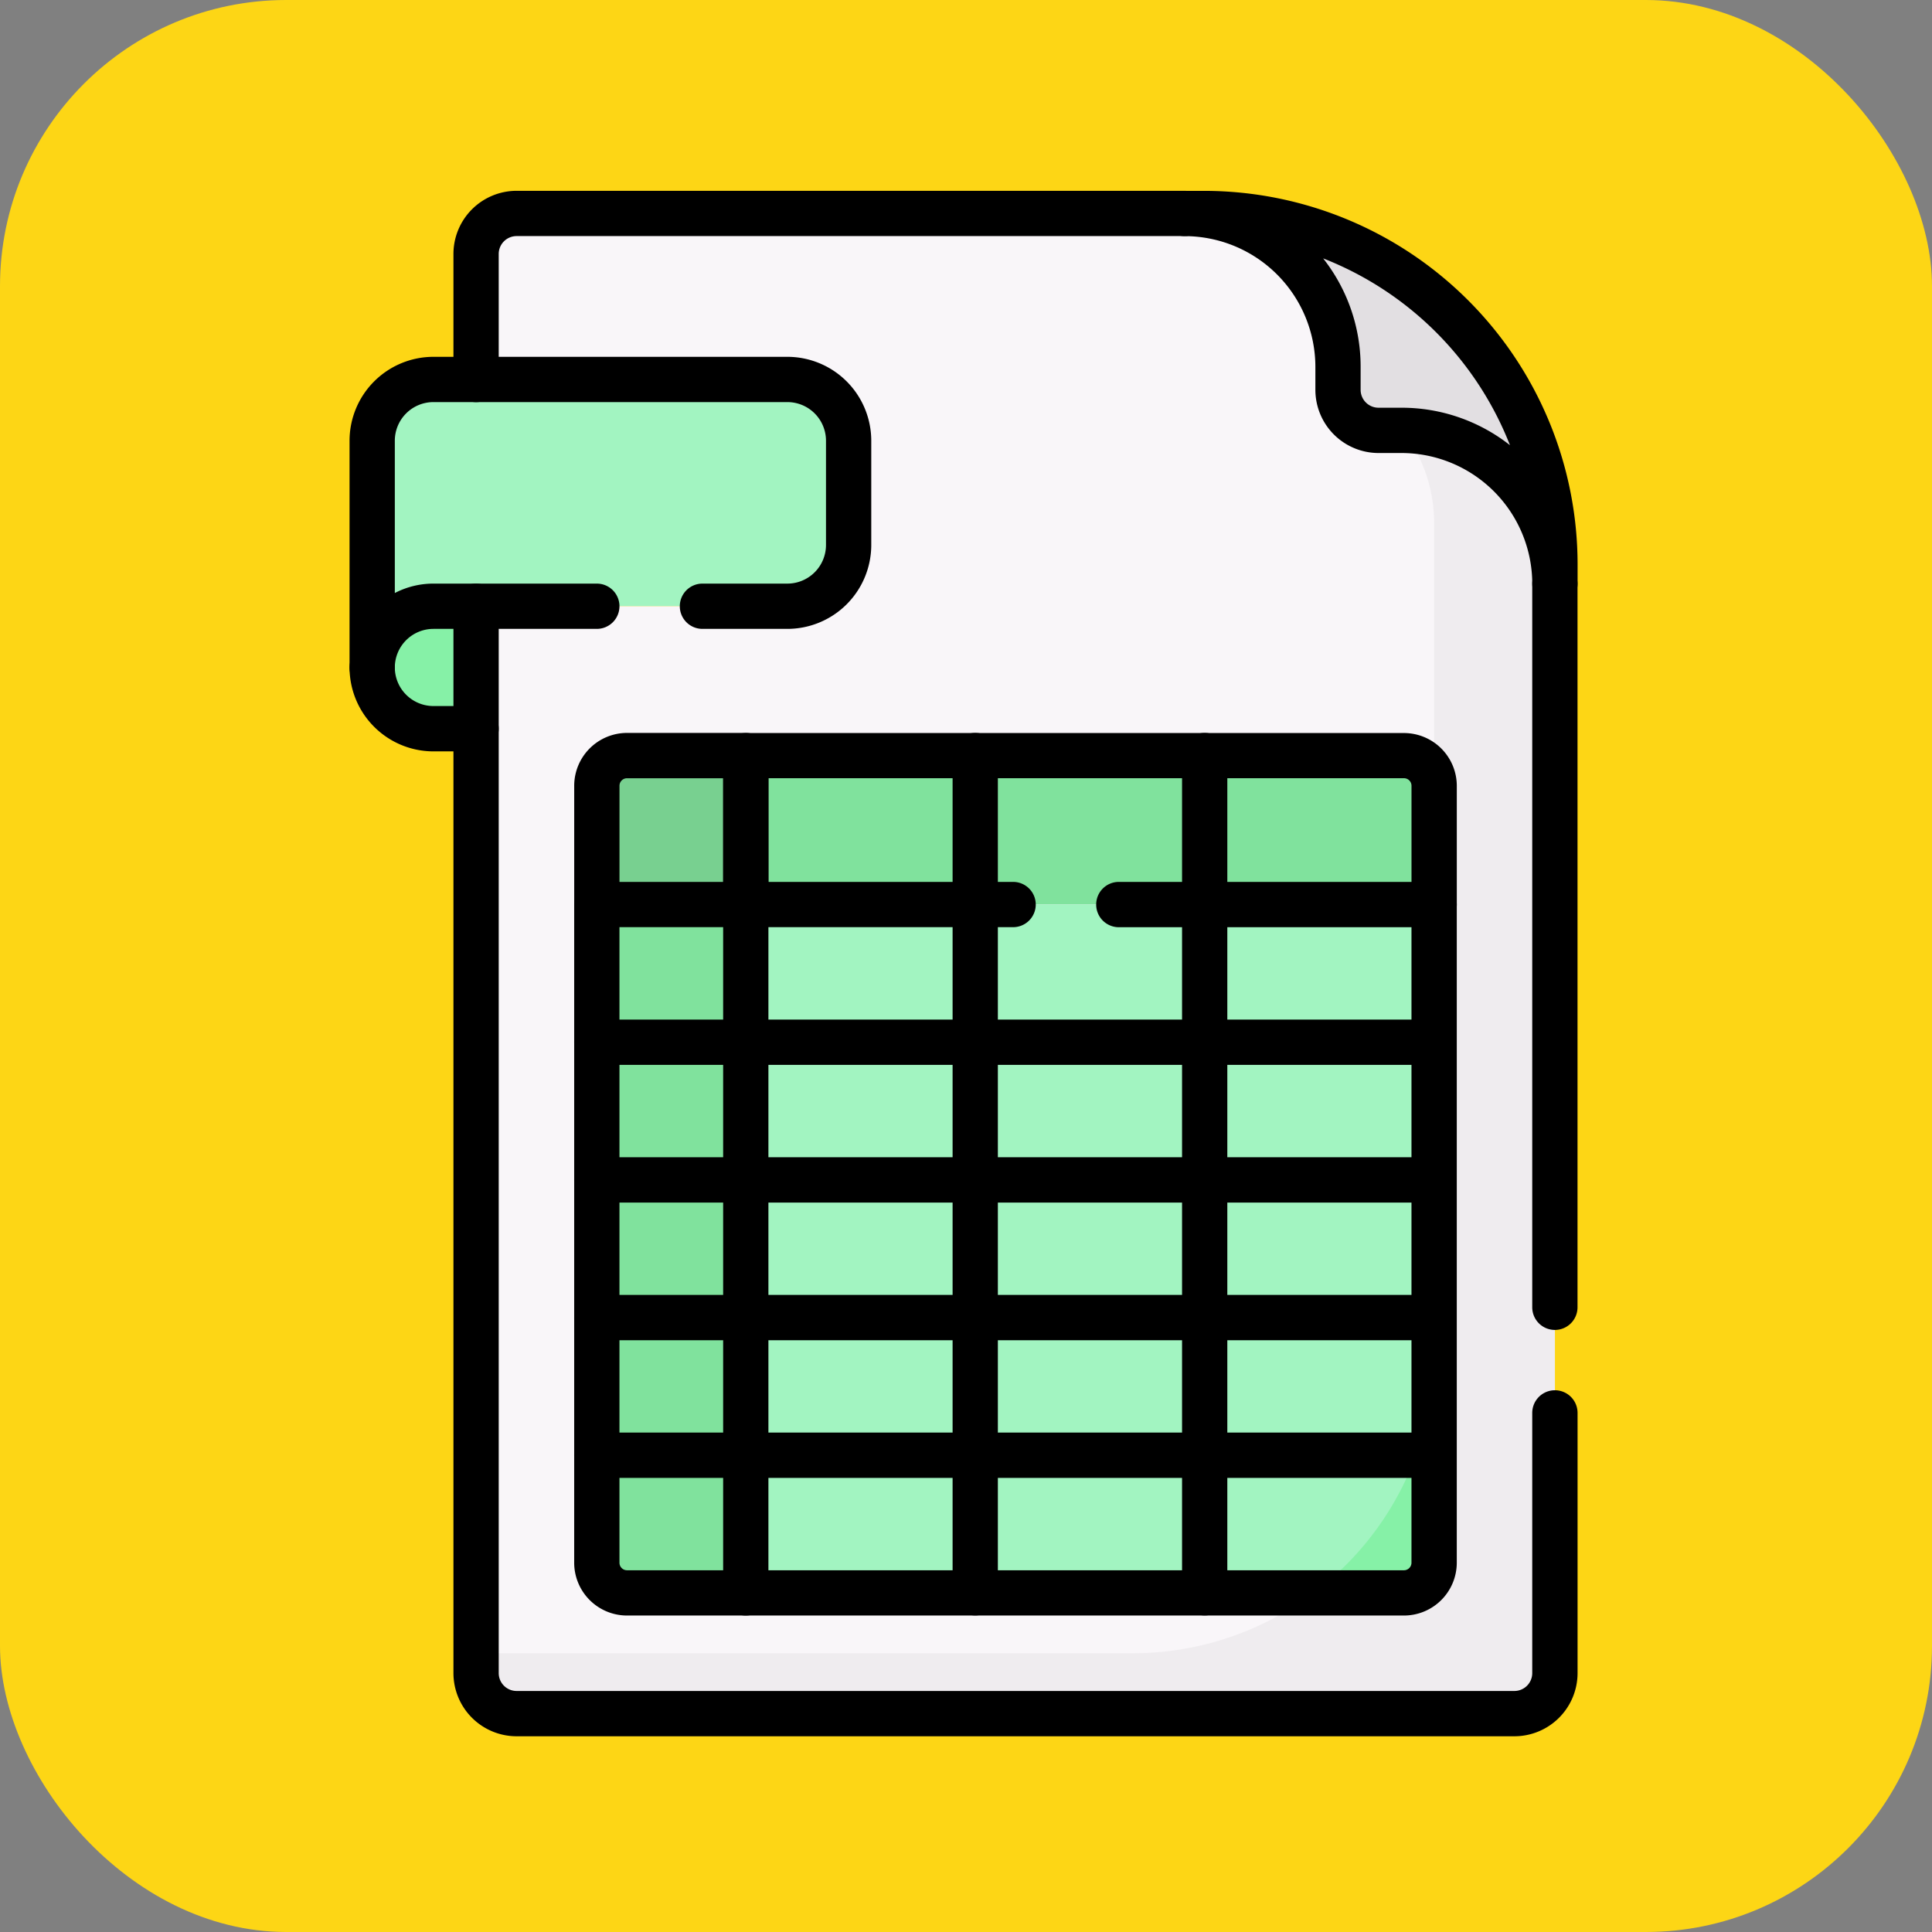 <svg xmlns="http://www.w3.org/2000/svg" xmlns:xlink="http://www.w3.org/1999/xlink" width="81" height="81" viewBox="0 0 81 81">
  <rect x="0" y="0" width="81" height="81" fill="#808080" stroke="none"/>
  <defs>
    <clipPath id="clip-path">
      <path id="path165" d="M0-682.665H64.794v64.794H0Z" transform="translate(0 682.665)"/>
    </clipPath>
  </defs>
  <g id="Grupo_1065330" data-name="Grupo 1065330" transform="translate(-760 -2235)">
    <rect id="Rectángulo_372899" data-name="Rectángulo 372899" width="81" height="81" rx="12" transform="translate(760 2235)" fill="#fdd615"/>
    <g id="g159" transform="translate(768 2925.665)">
      <g id="g161" transform="translate(0 -682.665)">
        <g id="g163" clip-path="url(#clip-path)">
          <g id="g169" transform="translate(41.665 0.949)">
            <path id="path171" d="M-148.042-140.184a14.7,14.7,0,0,0-14.7-14.7h-.824a6.431,6.431,0,0,1,6.431,6.431v.965a1.7,1.7,0,0,0,1.7,1.7h.965a6.43,6.43,0,0,1,6.431,6.431Z" transform="translate(163.566 154.885)" fill="#e2dfe2"/>
          </g>
          <g id="g173" transform="translate(7.605 7.909)">
            <path id="path175" d="M-166.007,0h-14.841a2.567,2.567,0,0,0-2.567,2.567v9.509a2.567,2.567,0,0,1,2.567-2.567h14.842a2.567,2.567,0,0,0,2.567-2.567V2.567A2.567,2.567,0,0,0-166.007,0" transform="translate(183.416)" fill="#a2f4c1"/>
          </g>
          <g id="g177" transform="translate(11.96 0.949)">
            <path id="path179" d="M-369.983-86.722h-.965a1.7,1.7,0,0,1-1.7-1.7v-.965a6.43,6.43,0,0,0-6.43-6.431h-28.006a1.7,1.7,0,0,0-1.7,1.7v5.262h13.053a2.567,2.567,0,0,1,2.567,2.567v4.374a2.567,2.567,0,0,1-2.567,2.567h-13.053v44.728a1.7,1.7,0,0,0,1.7,1.7h41.833a1.7,1.7,0,0,0,1.7-1.7V-80.291a6.431,6.431,0,0,0-6.431-6.431" transform="translate(408.782 95.816)" fill="#f9f6f9"/>
          </g>
          <g id="g181" transform="translate(11.96 10.044)">
            <path id="path183" d="M-370.478,0a6.4,6.4,0,0,1,1.317,3.9v34.73A12.641,12.641,0,0,1-381.8,51.27h-27.527V52.1a1.7,1.7,0,0,0,1.7,1.7H-365.8a1.7,1.7,0,0,0,1.7-1.7V6.43A6.431,6.431,0,0,0-370.478,0" transform="translate(409.328)" fill="#efecef"/>
          </g>
          <g id="g185" transform="translate(7.604 17.418)">
            <path id="path187" d="M-41.535-48.958h-1.789a2.567,2.567,0,0,1-2.567-2.567,2.567,2.567,0,0,1,2.567-2.567h1.789Z" transform="translate(45.891 54.092)" fill="#86f1a7"/>
          </g>
          <g id="g189" transform="translate(23.267 23.677)">
            <path id="path191" d="M-275.207-59.555v-4.98a1.266,1.266,0,0,0-1.266-1.266h-27.594v6.245Z" transform="translate(304.067 65.8)" fill="#80e29d"/>
          </g>
          <g id="g193" transform="translate(17.022 23.677)">
            <path id="path195" d="M-59.555,0h-4.98A1.265,1.265,0,0,0-65.8,1.266v4.98h6.245Z" transform="translate(65.8)" fill="#78d090"/>
          </g>
          <g id="g197" transform="translate(17.022 29.923)">
            <path id="path199" d="M0,0V27.595A1.265,1.265,0,0,0,1.266,28.86h4.98V0Z" fill="#80e29d"/>
          </g>
          <g id="g201" transform="translate(23.267 29.923)">
            <path id="path203" d="M0,0V28.86H27.595a1.265,1.265,0,0,0,1.266-1.266V0Z" fill="#a2f4c1"/>
          </g>
          <g id="g205" transform="translate(47.076 48.678)">
            <path id="path207" d="M-36.1-96.361a1.265,1.265,0,0,0,1.266-1.266v-8.84a12.622,12.622,0,0,1-5.052,10.105Z" transform="translate(39.889 106.466)" fill="#86f1a7"/>
          </g>
          <g id="g209" transform="translate(40.716 0)">
            <path id="path211" d="M-157.092-147.462a.949.949,0,0,1-.949-.949,5.488,5.488,0,0,0-5.481-5.481h-.965a2.65,2.65,0,0,1-2.647-2.647v-.965a5.488,5.488,0,0,0-5.481-5.481.949.949,0,0,1-.949-.949.949.949,0,0,1,.949-.949h.824a15.667,15.667,0,0,1,15.65,15.65v.824A.949.949,0,0,1-157.092-147.462Zm-9.716-14.59a7.342,7.342,0,0,1,1.571,4.547v.965a.75.75,0,0,0,.749.749h.965a7.343,7.343,0,0,1,4.547,1.571A13.827,13.827,0,0,0-166.808-162.052Z" transform="translate(173.566 164.885)"/>
          </g>
          <g id="g213" transform="translate(6.655 6.96)">
            <path id="path215" d="M-154.941-96.211a.949.949,0,0,1-.949-.949v-9.509a3.52,3.52,0,0,1,3.516-3.516h14.841a3.52,3.52,0,0,1,3.516,3.516v4.374a3.52,3.52,0,0,1-3.516,3.516h-3.562a.949.949,0,0,1-.949-.949.949.949,0,0,1,.949-.949h3.562a1.62,1.62,0,0,0,1.618-1.618v-4.374a1.62,1.62,0,0,0-1.618-1.618h-14.841a1.62,1.62,0,0,0-1.618,1.618v6.387a3.5,3.5,0,0,1,1.618-.395h6.851a.949.949,0,0,1,.949.949.949.949,0,0,1-.949.949h-6.851a1.62,1.62,0,0,0-1.618,1.618A.949.949,0,0,1-154.941-96.211Z" transform="translate(155.89 110.185)"/>
          </g>
          <g id="g217" transform="translate(11.011 0)">
            <path id="path219" d="M-322.018-1.141a.949.949,0,0,1-.949-.949V-7.353A2.65,2.65,0,0,1-320.32-10h28.006a.949.949,0,0,1,.949.949.949.949,0,0,1-.949.949H-320.32a.75.75,0,0,0-.749.749v5.262A.949.949,0,0,1-322.018-1.141Z" transform="translate(322.967 10)"/>
          </g>
          <g id="g221" transform="translate(56.24 15.525)">
            <path id="path223" d="M-9.051-297.369a.949.949,0,0,1-.949-.949v-30.334a.949.949,0,0,1,.949-.949.949.949,0,0,1,.949.949v30.334A.949.949,0,0,1-9.051-297.369Z" transform="translate(10 329.602)"/>
          </g>
          <g id="g225" transform="translate(11.011 16.469)">
            <path id="path227" d="M34.48,38.325H-7.353A2.65,2.65,0,0,1-10,35.677V-9.051A.949.949,0,0,1-9.051-10a.949.949,0,0,1,.949.949V35.677a.75.75,0,0,0,.749.749H34.48a.75.75,0,0,0,.749-.749V24.768a.949.949,0,0,1,1.9,0V35.677A2.65,2.65,0,0,1,34.48,38.325Z" transform="translate(10 10)"/>
          </g>
          <g id="g229" transform="translate(6.655 19.036)">
            <path id="path231" d="M-50.586-32.581h-1.789A3.52,3.52,0,0,1-55.891-36.1a.949.949,0,0,1,.949-.949.949.949,0,0,1,.949.949,1.62,1.62,0,0,0,1.618,1.618h1.789a.949.949,0,0,1,.949.949A.949.949,0,0,1-50.586-32.581Z" transform="translate(55.891 37.047)"/>
          </g>
          <g id="g233" transform="translate(22.318 22.728)">
            <path id="path235" d="M-284.258-67.656a.949.949,0,0,1-.949-.949v-4.98a.317.317,0,0,0-.316-.316h-26.645v5.3a.949.949,0,0,1-.949.949.949.949,0,0,1-.949-.949v-6.245a.949.949,0,0,1,.949-.949h27.594a2.217,2.217,0,0,1,2.215,2.215v4.98A.949.949,0,0,1-284.258-67.656Z" transform="translate(314.067 75.8)"/>
          </g>
          <g id="g237" transform="translate(16.073 22.728)">
            <path id="path239" d="M-73.585-10h4.98a.949.949,0,0,1,.949.949v6.245a.949.949,0,0,1-.949.949h-6.245a.949.949,0,0,1-.949-.949v-4.98A2.217,2.217,0,0,1-73.585-10Zm4.031,1.9h-4.031a.317.317,0,0,0-.316.316v4.031h4.347Z" transform="translate(75.8 10)"/>
          </g>
          <g id="g241" transform="translate(16.073 28.974)">
            <path id="path243" d="M-2.806,20.758h-4.98A2.217,2.217,0,0,1-10,18.544V-9.051A.949.949,0,0,1-9.051-10a.949.949,0,0,1,.949.949V18.544a.317.317,0,0,0,.316.316h4.98a.949.949,0,0,1,.949.949A.949.949,0,0,1-2.806,20.758Z" transform="translate(10 10)"/>
          </g>
          <g id="g245" transform="translate(22.318 28.974)">
            <path id="path247" d="M-99.545,20.758H-127.14a.949.949,0,0,1-.949-.949V-9.051A.949.949,0,0,1-127.14-10h11.208a.949.949,0,0,1,.949.949.949.949,0,0,1-.949.949h-10.259V18.86h26.645a.317.317,0,0,0,.316-.316V-8.1H-111.5a.949.949,0,0,1-.949-.949A.949.949,0,0,1-111.5-10H-98.28a.949.949,0,0,1,.949.949V18.544A2.217,2.217,0,0,1-99.545,20.758Z" transform="translate(128.089 10)"/>
          </g>
          <g id="g249" transform="translate(31.938 22.728)">
            <path id="path251" d="M-9.051,27A.949.949,0,0,1-10,26.054V-9.051A.949.949,0,0,1-9.051-10a.949.949,0,0,1,.949.949V26.054A.949.949,0,0,1-9.051,27Z" transform="translate(10 10)"/>
          </g>
          <g id="g253" transform="translate(41.558 22.728)">
            <path id="path255" d="M-9.051,27A.949.949,0,0,1-10,26.054V-9.051A.949.949,0,0,1-9.051-10a.949.949,0,0,1,.949.949V26.054A.949.949,0,0,1-9.051,27Z" transform="translate(10 10)"/>
          </g>
          <g id="g257" transform="translate(16.073 34.746)">
            <path id="path259" d="M26.054-8.1H-9.051A.949.949,0,0,1-10-9.051.949.949,0,0,1-9.051-10H26.054A.949.949,0,0,1,27-9.051.949.949,0,0,1,26.054-8.1Z" transform="translate(10 10)"/>
          </g>
          <g id="g261" transform="translate(16.073 40.518)">
            <path id="path263" d="M26.054-8.1H-9.051A.949.949,0,0,1-10-9.051.949.949,0,0,1-9.051-10H26.054A.949.949,0,0,1,27-9.051.949.949,0,0,1,26.054-8.1Z" transform="translate(10 10)"/>
          </g>
          <g id="g265" transform="translate(16.073 46.29)">
            <path id="path267" d="M26.054-8.1H-9.051A.949.949,0,0,1-10-9.051.949.949,0,0,1-9.051-10H26.054A.949.949,0,0,1,27-9.051.949.949,0,0,1,26.054-8.1Z" transform="translate(10 10)"/>
          </g>
          <g id="g269" transform="translate(16.073 52.062)">
            <path id="path271" d="M26.054-8.1H-9.051A.949.949,0,0,1-10-9.051.949.949,0,0,1-9.051-10H26.054A.949.949,0,0,1,27-9.051.949.949,0,0,1,26.054-8.1Z" transform="translate(10 10)"/>
          </g>
        </g>
      </g>
    </g>
  </g>
</svg>
